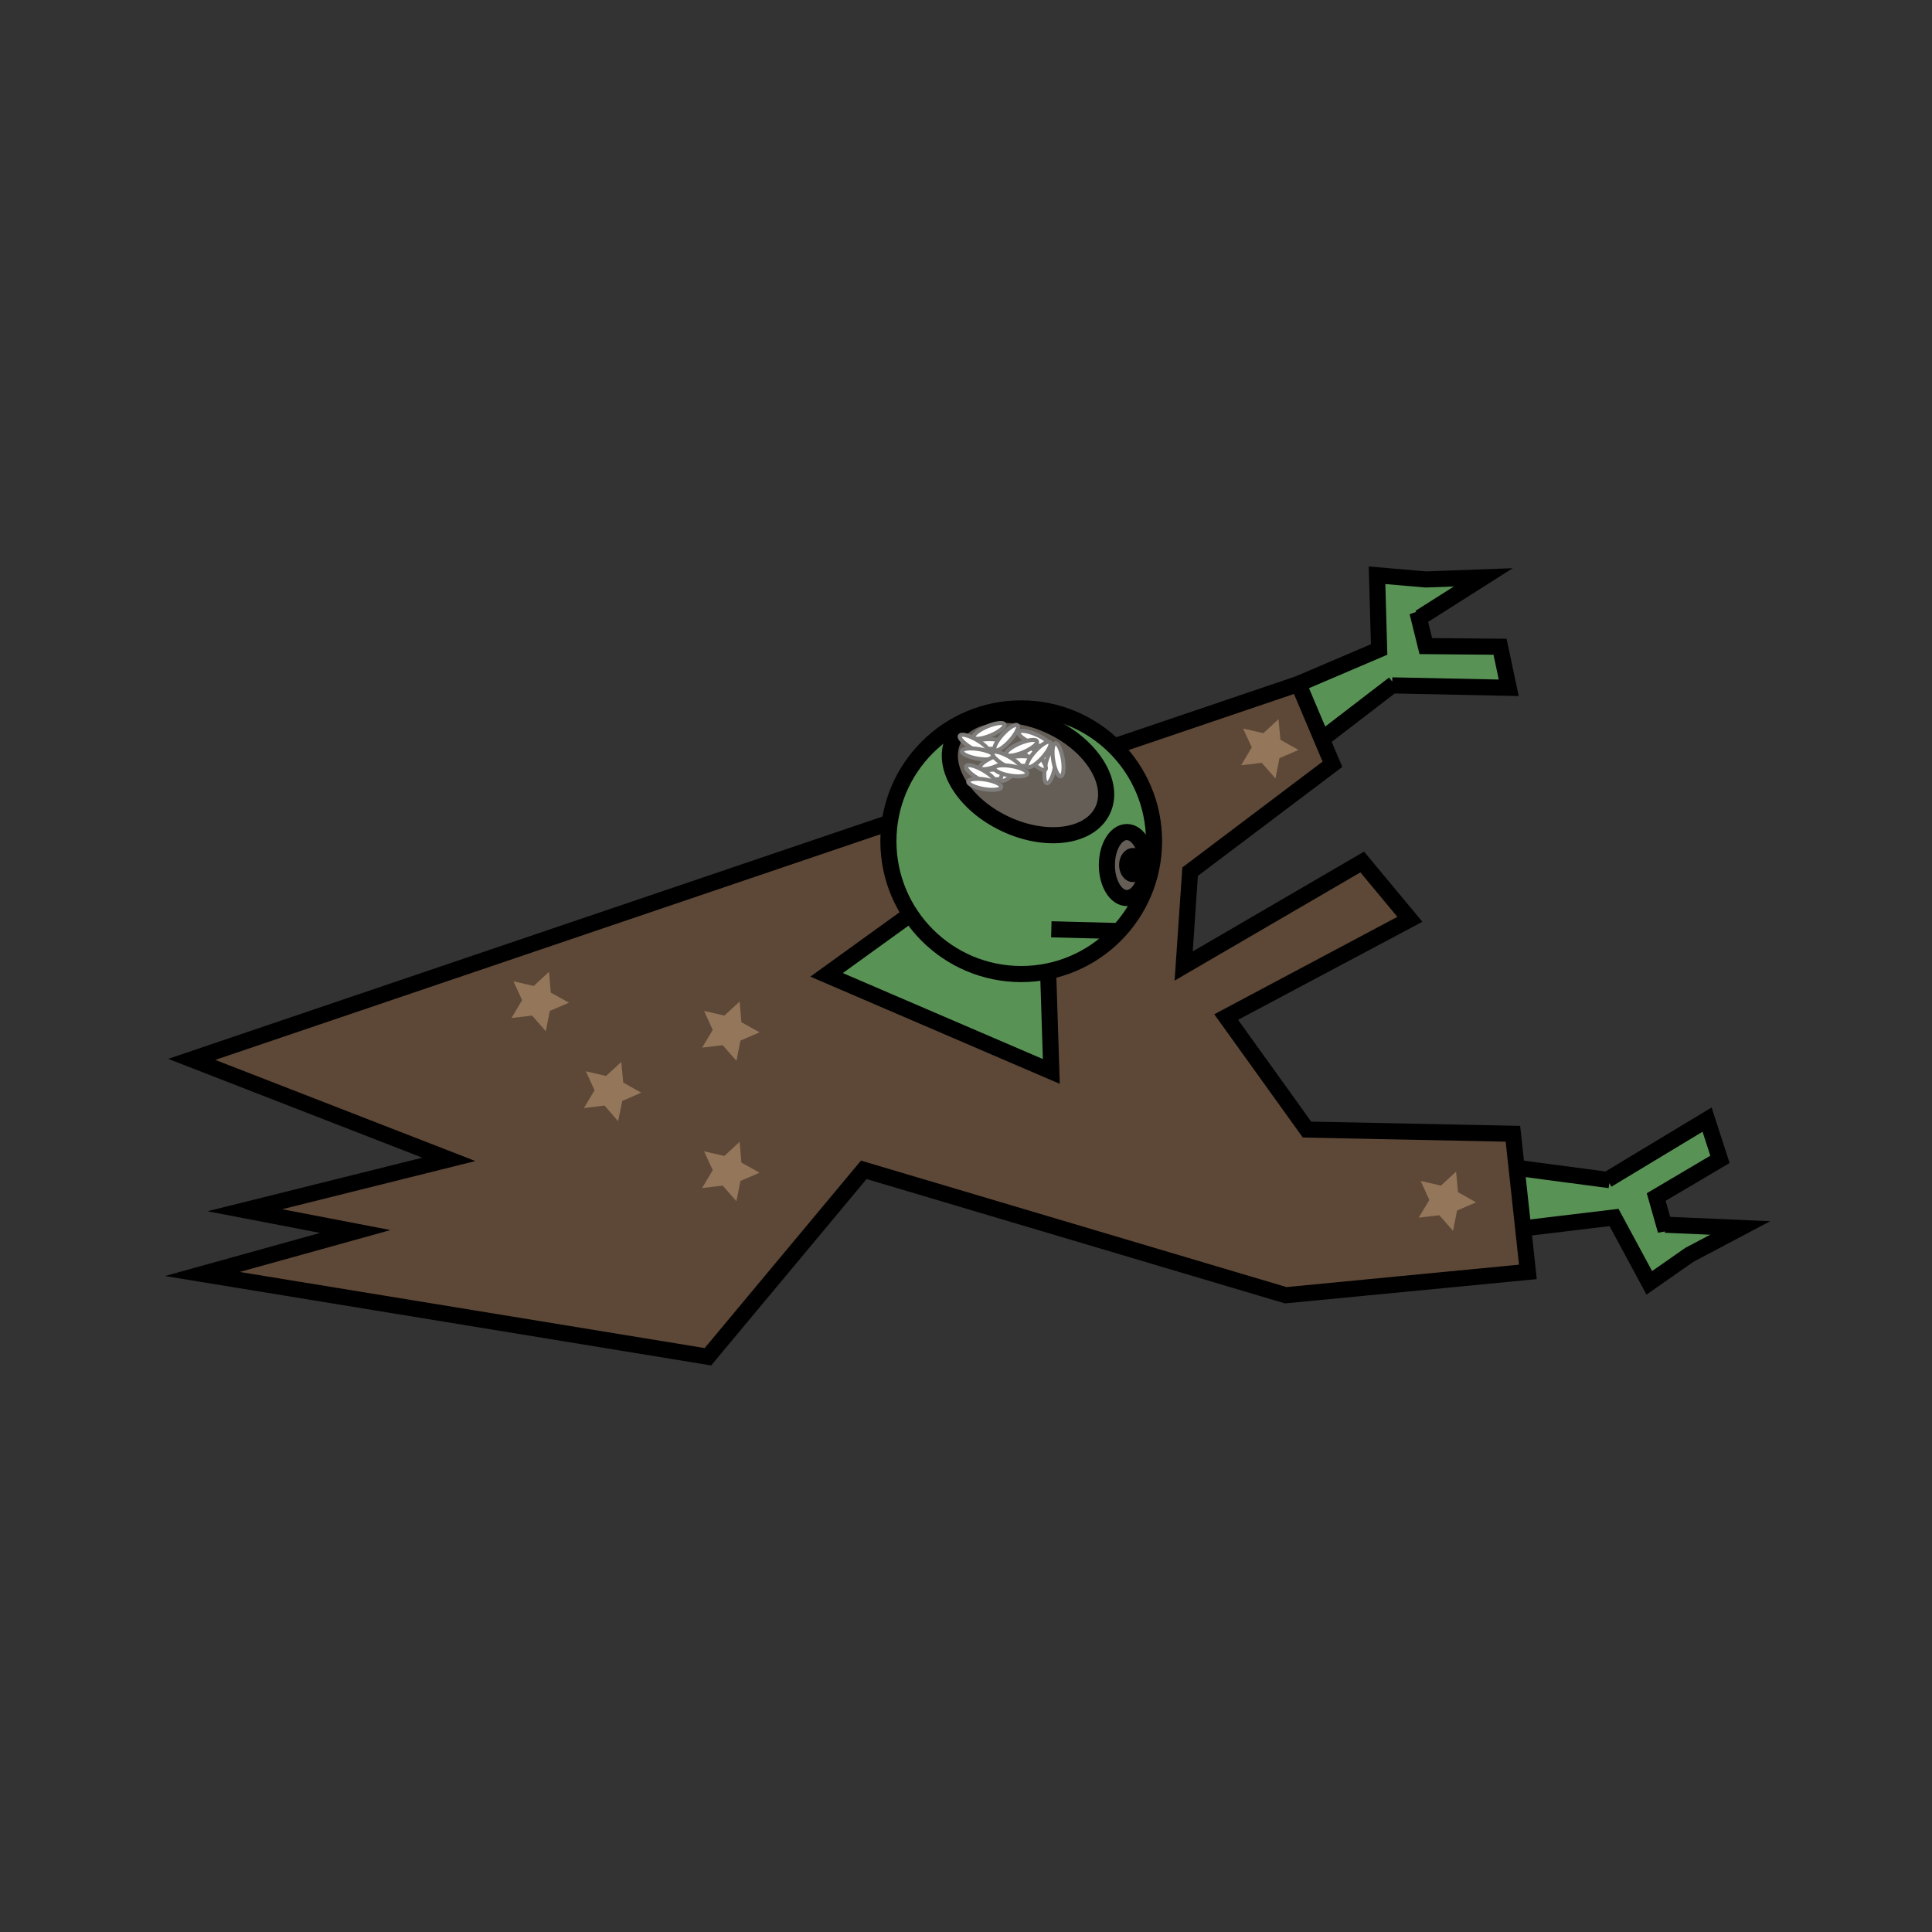 <?xml version="1.0" encoding="utf-8"?>
<!-- Generator: Adobe Illustrator 23.0.5, SVG Export Plug-In . SVG Version: 6.00 Build 0)  -->
<svg version="1.1" id="Слой_1" xmlns="http://www.w3.org/2000/svg" xmlns:xlink="http://www.w3.org/1999/xlink" x="0px" y="0px"
	 viewBox="0 0 120 120" style="enable-background:new 0 0 120 120;" xml:space="preserve">
<rect x="0" y="0" width="120" height="120" fill="#333333" stroke="none"/>
<style type="text/css">
	.st0{opacity:0.01;}
	.st1{fill:#589255;stroke:#000000;stroke-miterlimit:10;}
	.st2{fill:#5D4837;stroke:#000000;stroke-miterlimit:10;}
	.st3{fill:#645E57;stroke:#000000;stroke-miterlimit:10;}
	.st4{fill:#94765A;}
	.st5{fill:none;stroke:#000000;stroke-miterlimit:10;}
	.st6{fill:#FFFFFF;stroke:#7F7E7C;stroke-width:0.25;stroke-miterlimit:10;}
</style>
<rect x="0" class="st0" width="120" height="120"/>
<g>
	<polyline class="st1" points="82.1,45.92 86.58,42.48 86.47,42.57 93.71,42.72 93.17,40.17 88.56,40.13 88.04,38.03 88.19,38.36 
		92.13,35.86 88.56,35.99 85.53,35.73 85.66,40.34 80.65,42.48 	"/>
	<polyline class="st1" points="94.38,72.56 99.98,73.3 99.83,73.28 106.03,69.54 106.83,72.01 102.87,74.35 103.46,76.43 
		103.43,76.07 108.09,76.27 104.93,77.94 102.44,79.68 100.25,75.62 94.84,76.27 	"/>
	<polygon class="st2" points="73.92,54.14 73.52,60 84.61,53.54 87.57,57.1 76.16,63.17 81.18,70.16 93.97,70.42 94.9,79 
		79.86,80.45 53.65,72.66 43.97,84.27 12.57,79.13 22.07,76.49 15.21,75.17 27.88,72.01 11.91,65.8 80.65,42.48 82.76,47.47 	"/>
	<g>
		<g>
			<polyline class="st1" points="56.55,56.79 51.34,60.55 65.3,66.55 65.1,60.32 			"/>
			<circle class="st1" cx="63.43" cy="52.25" r="8.25"/>
		</g>
		
			<ellipse transform="matrix(0.428 -0.904 0.904 0.428 -7.032 85.236)" class="st3" cx="63.85" cy="48.18" rx="3.35" ry="5.13"/>
	</g>
	<polygon class="st4" points="33.9,64.05 33.05,63.08 31.77,63.23 32.43,62.12 31.89,60.95 33.15,61.24 34.1,60.36 34.21,61.65 
		35.34,62.28 34.15,62.79 	"/>
	<polygon class="st4" points="38.39,69.64 37.55,68.67 36.27,68.82 36.93,67.72 36.39,66.54 37.64,66.83 38.59,65.96 38.71,67.24 
		39.83,67.87 38.65,68.38 	"/>
	<polygon class="st4" points="90.25,76.45 89.4,75.48 88.12,75.63 88.78,74.53 88.24,73.35 89.5,73.64 90.44,72.77 90.56,74.05 
		91.68,74.68 90.5,75.19 	"/>
	<polygon class="st4" points="45.74,74.61 44.89,73.64 43.61,73.79 44.27,72.68 43.73,71.51 44.99,71.8 45.94,70.92 46.05,72.21 
		47.18,72.84 45.99,73.35 	"/>
	<polygon class="st4" points="45.74,65.89 44.89,64.92 43.61,65.07 44.27,63.97 43.73,62.79 44.99,63.08 45.94,62.21 46.05,63.49 
		47.18,64.12 45.99,64.63 	"/>
	<polygon class="st4" points="79.22,48.35 78.37,47.38 77.09,47.53 77.75,46.42 77.21,45.25 78.47,45.54 79.41,44.67 79.53,45.95 
		80.65,46.58 79.47,47.09 	"/>
	<g>
		<ellipse class="st3" cx="69.99" cy="53.73" rx="1.24" ry="2.05"/>
		<ellipse cx="70.37" cy="53.73" rx="0.86" ry="1.06"/>
	</g>
	<line class="st5" x1="65.3" y1="57.72" x2="69.51" y2="57.83"/>
	<g>
		<ellipse class="st6" cx="61.44" cy="46.21" rx="1.04" ry="0.3"/>
		<ellipse transform="matrix(0.5 -0.866 0.866 0.5 -9.759 75.522)" class="st6" cx="60.52" cy="46.21" rx="0.3" ry="1.04"/>
		
			<ellipse transform="matrix(0.921 -0.389 0.389 0.921 -12.827 27.457)" class="st6" cx="61.44" cy="45.43" rx="1.04" ry="0.3"/>
		<ellipse transform="matrix(0.167 -0.986 0.986 0.167 4.458 98.917)" class="st6" cx="60.76" cy="46.82" rx="0.3" ry="1.04"/>
		
			<ellipse transform="matrix(0.674 -0.739 0.739 0.674 -13.475 61.108)" class="st6" cx="62.48" cy="45.82" rx="1.04" ry="0.3"/>
	</g>
	<g>
		<ellipse class="st6" cx="61.84" cy="48.1" rx="1.04" ry="0.3"/>
		<ellipse transform="matrix(0.5 -0.866 0.866 0.5 -11.199 76.812)" class="st6" cx="60.92" cy="48.1" rx="0.3" ry="1.04"/>
		
			<ellipse transform="matrix(0.921 -0.389 0.389 0.921 -13.532 27.76)" class="st6" cx="61.84" cy="47.32" rx="1.04" ry="0.3"/>
		<ellipse transform="matrix(0.167 -0.986 0.986 0.167 2.923 100.885)" class="st6" cx="61.16" cy="48.71" rx="0.3" ry="1.04"/>
		
			<ellipse transform="matrix(0.674 -0.739 0.739 0.674 -14.744 62.019)" class="st6" cx="62.88" cy="47.71" rx="1.04" ry="0.3"/>
	</g>
	<g>
		
			<ellipse transform="matrix(0.945 -0.327 0.327 0.945 -11.728 23.811)" class="st6" cx="64.93" cy="46.78" rx="0.3" ry="1.04"/>
		
			<ellipse transform="matrix(0.189 -0.982 0.982 0.189 6.107 102.679)" class="st6" cx="65.23" cy="47.64" rx="1.04" ry="0.3"/>
		
			<ellipse transform="matrix(0.744 -0.669 0.669 0.744 -14.988 54.988)" class="st6" cx="64.19" cy="47.03" rx="0.3" ry="1.04"/>
		
			<ellipse transform="matrix(0.986 -0.165 0.165 0.986 -6.884 11.48)" class="st6" cx="65.73" cy="47.22" rx="0.3" ry="1.04"/>
		
			<ellipse transform="matrix(0.395 -0.919 0.919 0.395 -3.341 86.77)" class="st6" cx="64.22" cy="45.92" rx="0.3" ry="1.04"/>
	</g>
	<g>
		<ellipse class="st6" cx="63.46" cy="47.27" rx="1.04" ry="0.3"/>
		<ellipse transform="matrix(0.5 -0.866 0.866 0.5 -9.662 77.796)" class="st6" cx="62.54" cy="47.27" rx="0.3" ry="1.04"/>
		
			<ellipse transform="matrix(0.921 -0.389 0.389 0.921 -13.078 28.324)" class="st6" cx="63.46" cy="46.48" rx="1.04" ry="0.3"/>
		<ellipse transform="matrix(0.167 -0.986 0.986 0.167 5.101 101.784)" class="st6" cx="62.78" cy="47.87" rx="0.3" ry="1.04"/>
		
			<ellipse transform="matrix(0.674 -0.739 0.739 0.674 -13.595 62.942)" class="st6" cx="64.5" cy="46.87" rx="1.04" ry="0.3"/>
	</g>
</g>
</svg>
